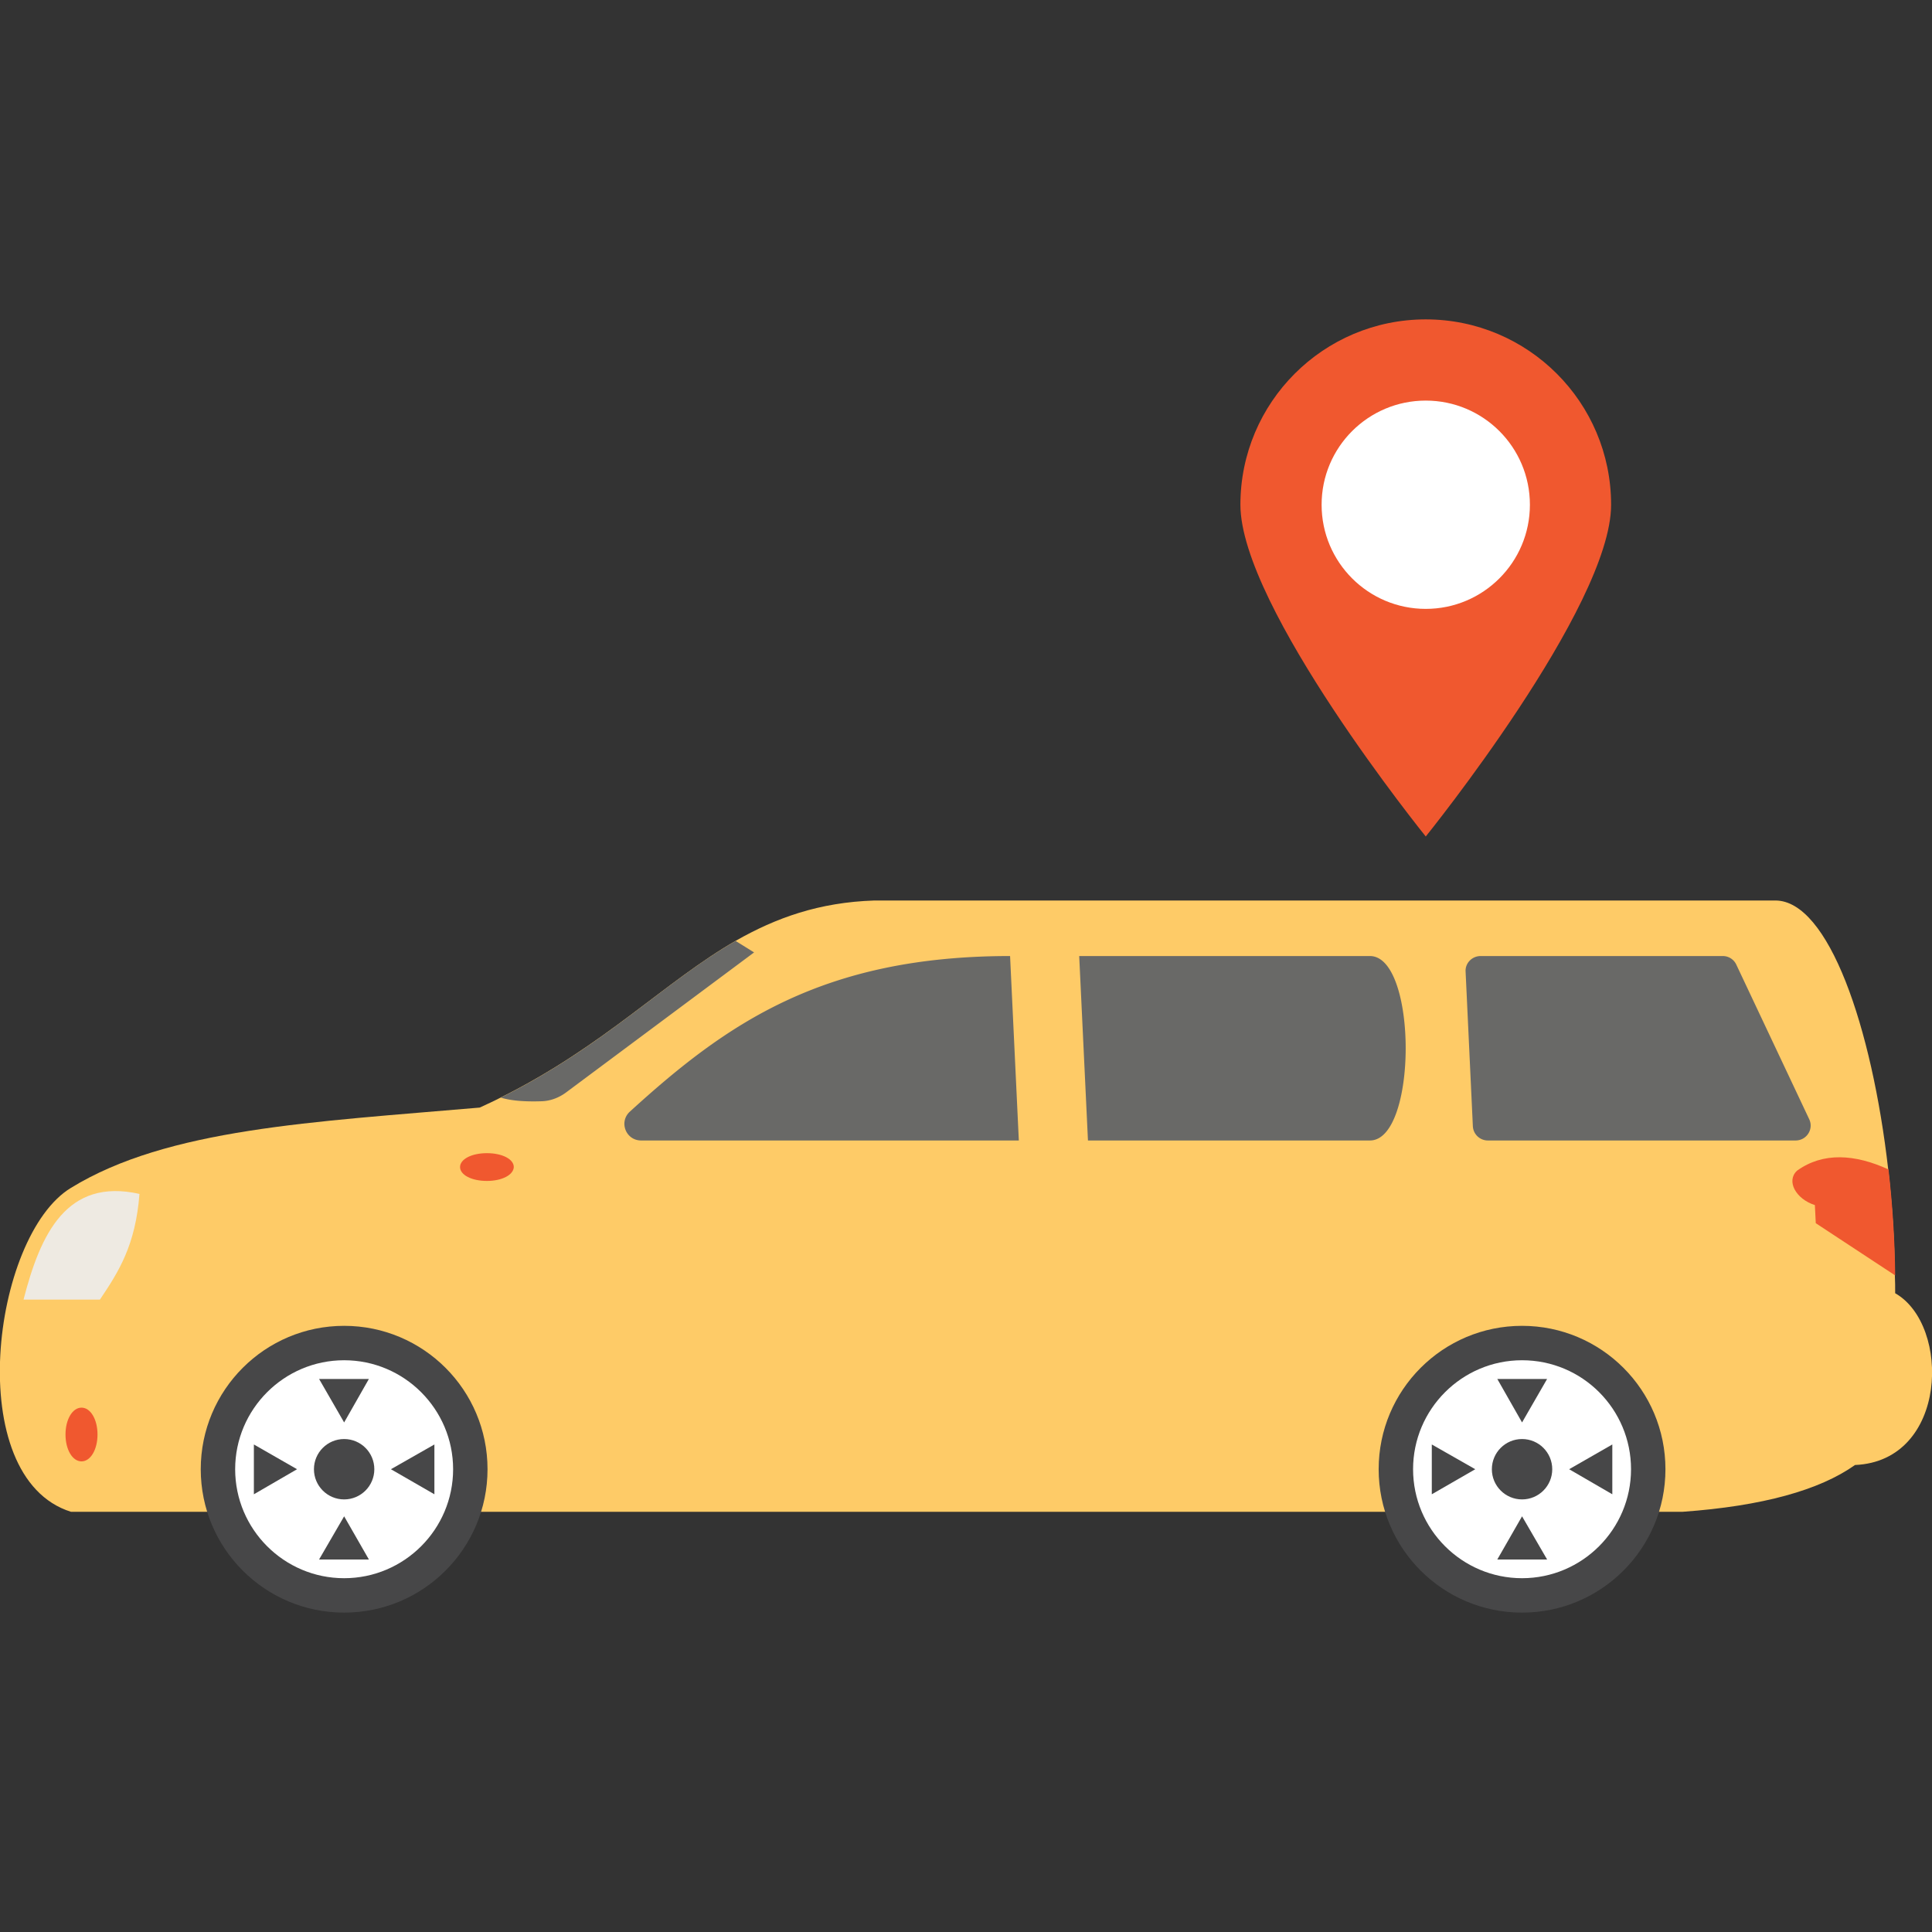 <svg xmlns="http://www.w3.org/2000/svg" viewBox="0 0 64 64" id="car-locator"><rect x="0" y="0" width="64" height="64" fill="#333333" stroke="none"/><path fill="#fecb67" d="M61.45 48.53c-1.17.83-3.06 1.36-5.71 1.55H2.35c-3.62-1.14-2.62-9.14 0-10.73 3.21-1.97 8-2.18 13.54-2.66.24-.11.48-.22.71-.34 3.43-1.71 5.43-3.84 7.78-5.19 1.32-.75 2.74-1.27 4.59-1.33h29.84c1.76 0 3.2 4.18 3.74 8.91.13 1.15.21 2.34.22 3.51.01.2.01.4.01.59 1.85 1.05 1.75 5.56-1.33 5.69z"></path><path fill="#eeeae2" d="M.78 43.05h2.53c.62-.92 1.18-1.8 1.31-3.5-2.41-.54-3.28 1.32-3.84 3.5z"></path><path fill="#f0582f" d="M2.7 48.41c-.3 0-.53-.39-.53-.89s.23-.89.53-.89c.3 0 .53.39.53.89s-.23.89-.53.89zm13.43-9.29c-.51 0-.89-.2-.89-.46s.38-.46.89-.46.89.2.89.46c-.01.26-.39.46-.89.46z"></path><path fill="#696967" d="m33.46 31.67.29 6.11H21.24c-.51 0-.75-.62-.37-.96 3.19-2.91 6.38-5.15 12.59-5.15zm2.29 0 .29 6.11h9.34c1.58 0 1.58-6.11 0-6.11h-9.63zm12.8.52.24 5.11c.01.27.23.48.5.48h10.19c.37 0 .61-.38.45-.71l-2.41-5.11a.493.493 0 0 0-.45-.29h-8.02c-.29 0-.52.24-.5.52zm-23.57-.64-6.23 4.64c-.23.17-.51.28-.8.29-.59.02-1.03-.02-1.36-.12 3.43-1.71 5.43-3.84 7.78-5.19l.61.38z"></path><path fill="#f0582f" d="m62.78 42.25-2.63-1.73-.03-.6c-.63-.2-.96-.8-.59-1.14.86-.62 1.92-.55 3.03-.04.13 1.15.21 2.34.22 3.51z"></path><circle cx="11.4" cy="48.67" r="4.75" fill="#474748"></circle><path fill="#fff" d="M15.01 48.67c0 1.99-1.62 3.61-3.61 3.61-1.99 0-3.61-1.62-3.61-3.61 0-1.99 1.62-3.61 3.61-3.61 1.99 0 3.61 1.62 3.61 3.61z"></path><path fill="#474748" d="M10.57 45.68h1.65l-.82 1.44zM10.57 51.66l.83-1.43.82 1.43zM12.95 48.67l1.44-.82v1.65zM8.41 47.85l1.43.82-1.43.83z"></path><circle cx="11.4" cy="48.67" r="1" fill="#474748"></circle><circle cx="50.42" cy="48.67" r="4.75" fill="#474748"></circle><path fill="#fff" d="M54.03 48.67c0 1.99-1.62 3.61-3.61 3.61-1.99 0-3.61-1.62-3.61-3.61 0-1.99 1.62-3.61 3.61-3.61 2 0 3.61 1.62 3.61 3.61z"></path><path fill="#474748" d="M49.6 45.68h1.65l-.83 1.44zM49.6 51.66l.82-1.43.83 1.43zM51.98 48.67l1.43-.82v1.65zM47.43 47.85l1.44.82-1.44.83z"></path><circle cx="50.42" cy="48.67" r="1" fill="#474748"></circle><path fill="#f0582f" d="M53.37 16.72c0 3.39-6.14 10.99-6.14 10.99s-6.14-7.6-6.14-10.99 2.75-6.14 6.14-6.14 6.14 2.75 6.14 6.14z"></path><circle cx="47.23" cy="16.72" r="3.45" fill="#fff"></circle></svg>
